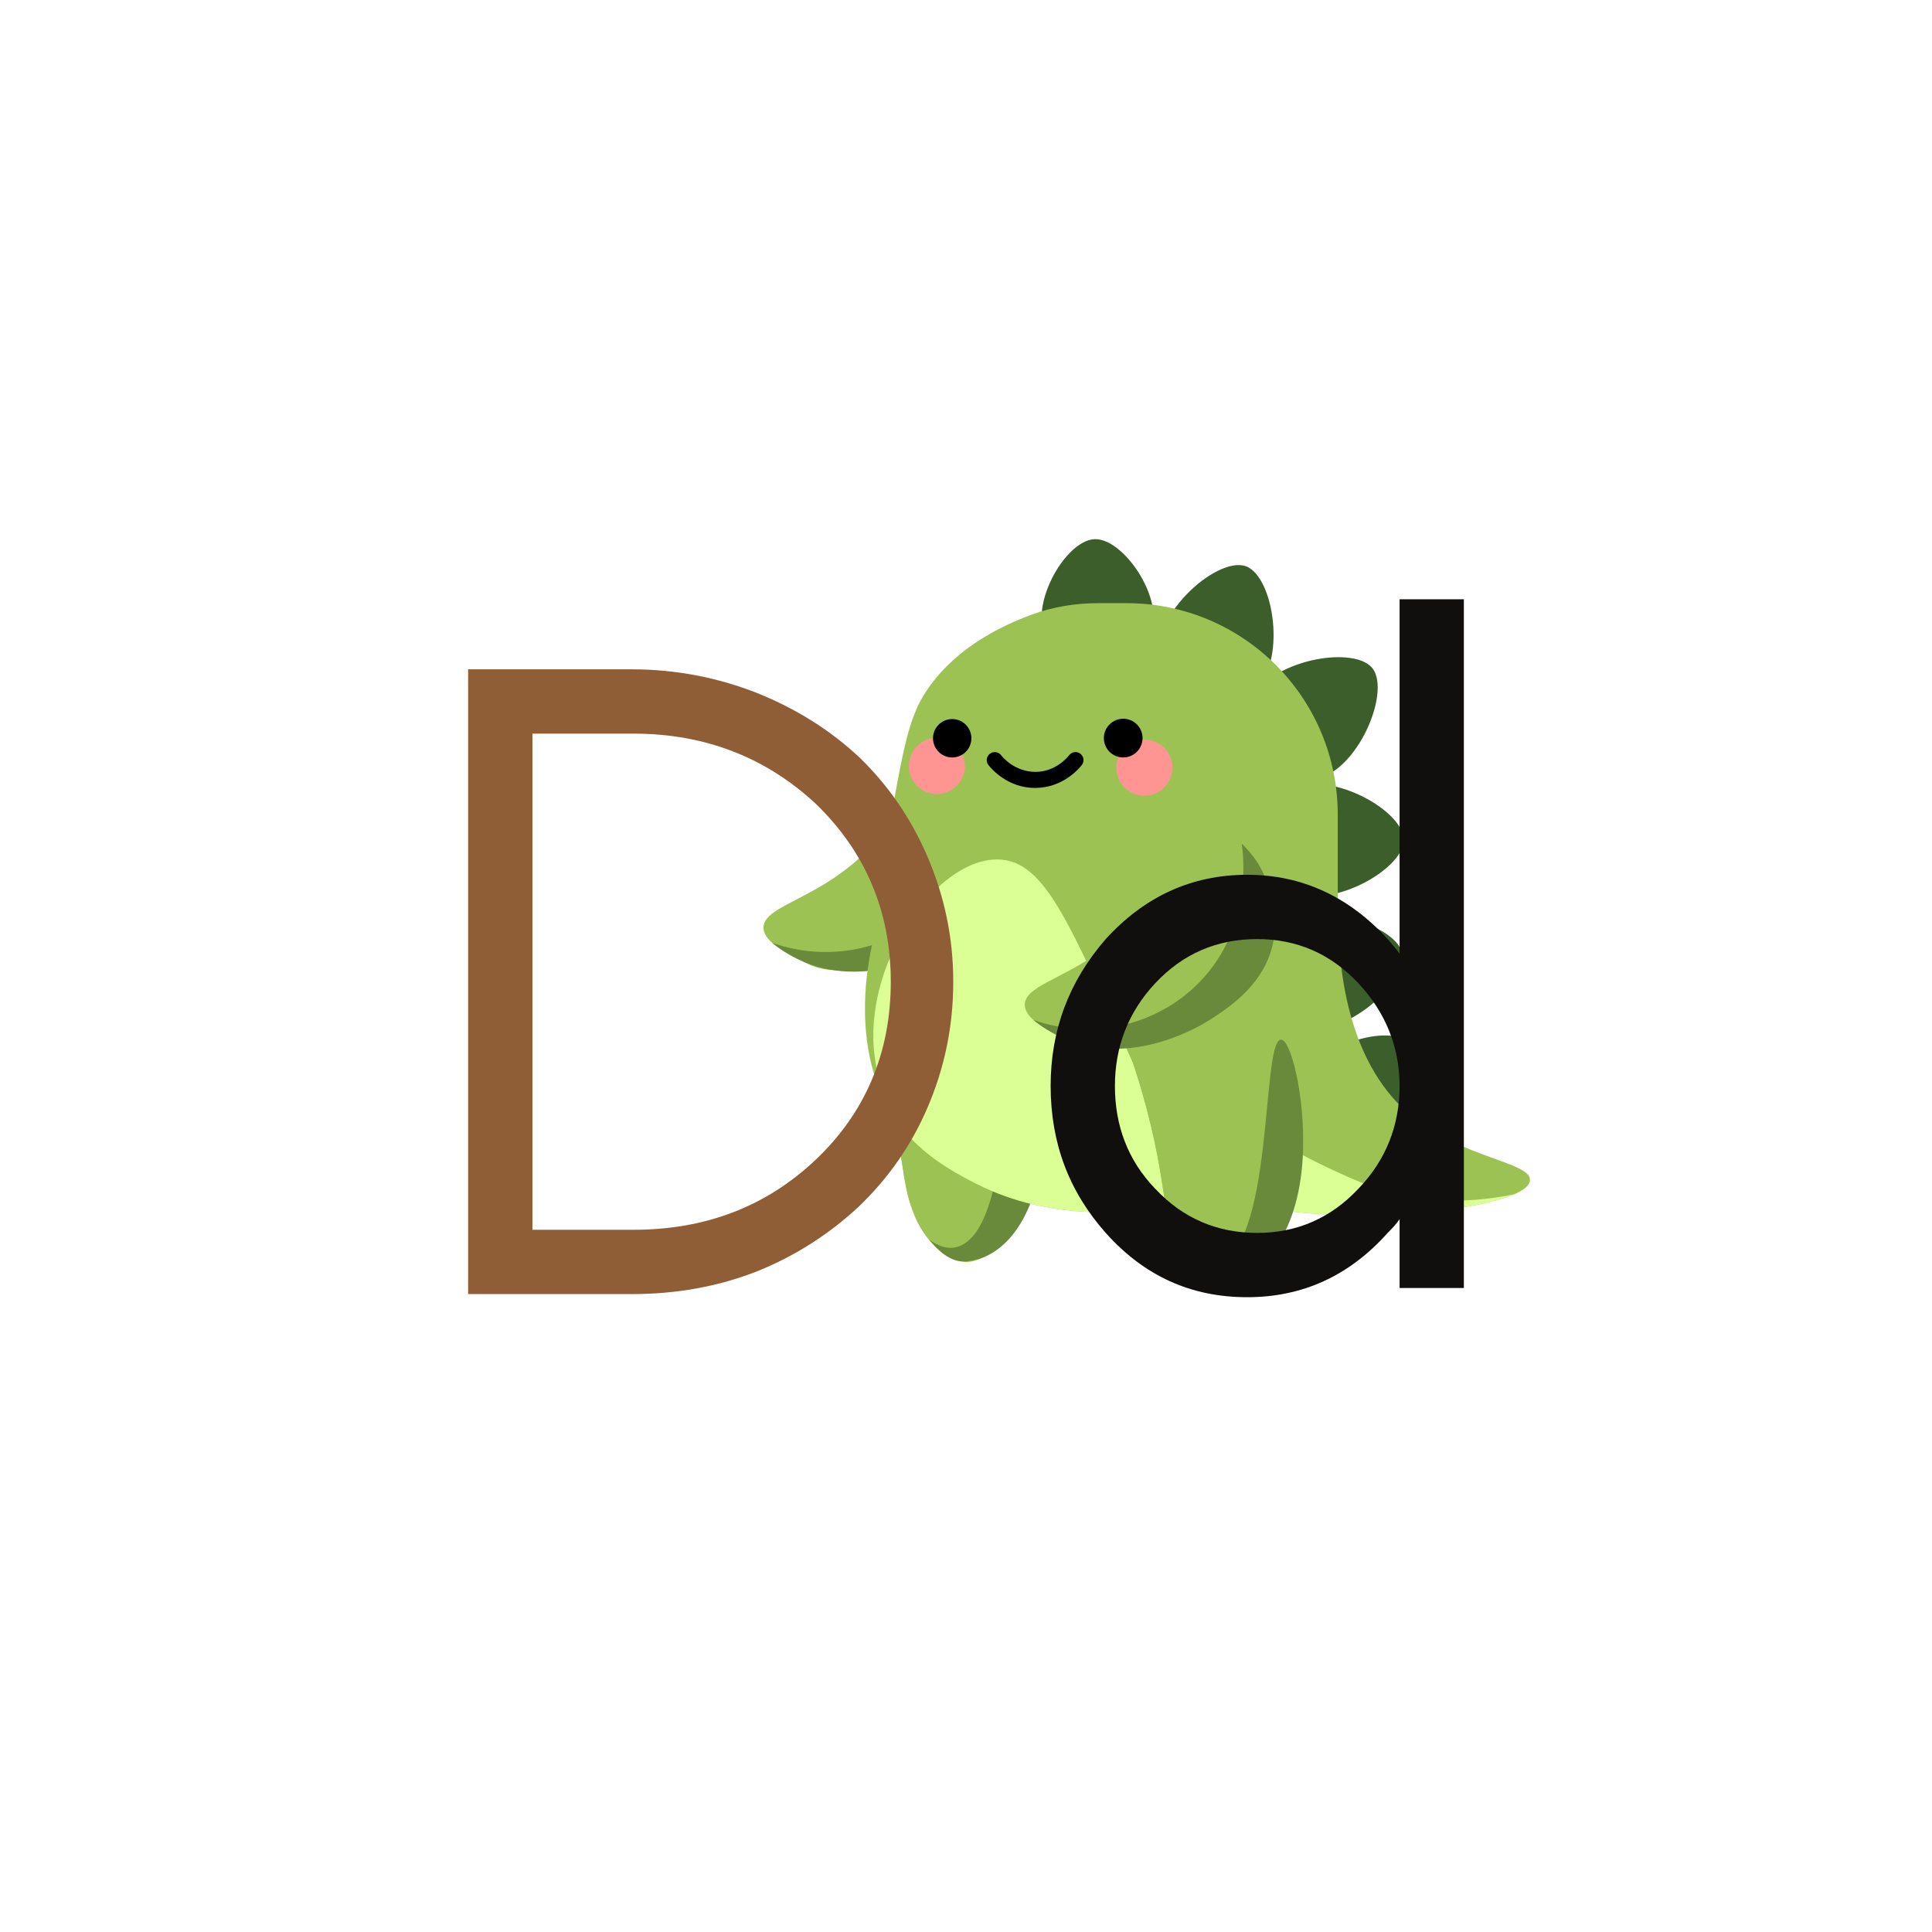 <svg xmlns="http://www.w3.org/2000/svg" xmlns:xlink="http://www.w3.org/1999/xlink" width="1080" zoomAndPan="magnify" viewBox="0 0 810 810" height="1080" preserveAspectRatio="xMidYMid meet" version="1.0"><defs><g/><clipPath id="id1"><path d="M 473 420 L 548 420 L 548 535.824 L 473 535.824 Z M 473 420 " clip-rule="nonzero"/></clipPath><clipPath id="id2"><path d="M 473 422 L 548 422 L 548 535.824 L 473 535.824 Z M 473 422 " clip-rule="nonzero"/></clipPath><clipPath id="id3"><path d="M 498 435 L 547 435 L 547 535.824 L 498 535.824 Z M 498 435 " clip-rule="nonzero"/></clipPath></defs><rect x="-81" width="972" fill="rgb(100%, 100%, 100%)" y="-81" height="972" fill-opacity="1"/><rect x="-81" width="972" fill="rgb(100%, 100%, 100%)" y="-81" height="972" fill-opacity="1"/><path fill="rgb(23.14%, 36.859%, 16.469%)" d="M 458.926 226.043 C 445.617 226.547 427.949 259.152 441.535 271.98 C 450.363 280.32 471.57 279.516 479.742 270.527 C 492.316 256.703 472.234 225.539 458.926 226.043 Z M 458.926 226.043 " fill-opacity="1" fill-rule="nonzero"/><path fill="rgb(61.179%, 76.079%, 32.939%)" d="M 438.594 413.762 C 438.359 418.824 434.055 506.039 418.449 521.293 C 411.574 528.016 405.02 528.016 405.02 528.016 C 403.719 528.016 398.238 527.828 391.59 521.293 C 381.27 511.152 379.578 496.938 378.16 487.691 C 376.16 474.59 372.422 456.434 364.73 433.926 " fill-opacity="1" fill-rule="nonzero"/><path fill="rgb(61.179%, 76.079%, 32.939%)" d="M 438.867 414.879 C 438.668 419.918 434.305 507.152 418.727 522.41 C 411.875 529.133 405.297 529.133 405.297 529.133 C 405.027 529.133 404.488 529.133 403.816 528.996 C 401.469 528.727 397.035 527.449 391.867 522.41 C 381.527 512.262 379.848 498.082 378.438 488.805 C 376.422 475.699 372.73 457.555 365.008 435.039 L 419.195 420.254 Z M 438.867 414.879 " fill-opacity="1" fill-rule="nonzero"/><path fill="rgb(40.779%, 54.12%, 22.749%)" d="M 437.473 475.41 C 436.352 509.371 421.062 528.508 404.031 528.848 C 400.723 528.914 395.812 527.484 389.703 519.828 C 391.691 521.246 395.914 523.883 400.395 522.988 C 425.789 517.914 419.699 429.086 428.258 428.742 C 432.188 428.582 438.258 451.66 437.473 475.41 Z M 437.473 475.41 " fill-opacity="1" fill-rule="nonzero"/><path fill="rgb(61.179%, 76.079%, 32.939%)" d="M 424.461 369.742 C 420.23 378.277 412.641 382.242 397.602 389.902 C 374.637 401.598 353.215 412.484 337.168 403.344 C 336.496 402.941 335.824 402.539 335.152 402 C 335.086 402 335.086 402 335.086 402 C 322.672 396.477 320.074 391.98 320.098 388.84 C 320.172 381.152 336.027 378.113 352.746 365.91 C 366.109 356.16 374.508 344.57 379.672 335.867 C 389.879 325.113 405.055 322.492 415.797 328.34 C 416.469 328.609 417.141 329.012 417.746 329.418 C 431.441 338.484 429.973 358.586 424.461 369.742 Z M 424.461 369.742 " fill-opacity="1" fill-rule="nonzero"/><path fill="rgb(40.779%, 54.12%, 22.749%)" d="M 424.461 361.676 C 421.25 380.062 405.832 389.984 397.602 395.281 C 394.352 397.371 365.707 415.188 337.168 403.344 C 331.227 400.879 326.746 397.734 323.738 395.281 C 347.051 403.512 372.957 398.352 390.887 381.84 C 416.863 357.914 411.438 323.672 411.031 321.352 C 412.91 323.125 415.402 325.785 417.746 329.418 C 418.395 330.418 427.406 344.809 424.461 361.676 Z M 424.461 361.676 " fill-opacity="1" fill-rule="nonzero"/><path fill="rgb(23.14%, 36.859%, 16.469%)" d="M 522.367 237.414 C 509.855 232.852 479.789 260.184 486.938 278.801 C 491.586 290.906 511.523 298.18 522.863 291.906 C 540.309 282.27 534.875 241.984 522.367 237.414 Z M 522.367 237.414 " fill-opacity="1" fill-rule="nonzero"/><path fill="rgb(23.14%, 36.859%, 16.469%)" d="M 575.352 280.105 C 566.984 269.734 527.141 277.633 523.676 297.277 C 521.418 310.047 534.754 326.566 547.699 327.051 C 567.609 327.797 583.711 290.477 575.352 280.105 Z M 575.352 280.105 " fill-opacity="1" fill-rule="nonzero"/><path fill="rgb(23.14%, 36.859%, 16.469%)" d="M 588.531 352.152 C 588.504 338.824 552.523 319.98 537.516 333.105 C 527.766 341.641 527.797 362.879 537.582 371.375 C 552.637 384.453 588.559 365.48 588.531 352.152 Z M 588.531 352.152 " fill-opacity="1" fill-rule="nonzero"/><path fill="rgb(23.14%, 36.859%, 16.469%)" d="M 587.812 399.527 C 584.875 386.531 545.633 376.031 533.867 392.133 C 526.219 402.598 530.906 423.312 542.309 429.461 C 559.859 438.918 590.754 412.527 587.812 399.527 Z M 587.812 399.527 " fill-opacity="1" fill-rule="nonzero"/><path fill="rgb(23.14%, 36.859%, 16.469%)" d="M 590.641 437.25 C 583.27 429.141 550.922 437.547 549.023 453.852 C 547.789 464.449 559.531 477.375 570.188 477.145 C 586.586 476.797 598.016 445.363 590.641 437.25 Z M 590.641 437.25 " fill-opacity="1" fill-rule="nonzero"/><path fill="rgb(23.14%, 36.859%, 16.469%)" d="M 609.844 463.664 C 604.371 459.82 586.23 469.148 587.27 479.113 C 587.949 485.594 596.672 491.723 602.988 490.164 C 612.707 487.758 615.324 467.508 609.844 463.664 Z M 609.844 463.664 " fill-opacity="1" fill-rule="nonzero"/><path fill="rgb(61.179%, 76.079%, 32.939%)" d="M 560.855 341.527 L 560.855 407.457 C 560.52 411.625 554.004 481.32 507.137 501.551 C 501.969 503.766 496.664 505.246 491.426 506.32 C 478.465 508.875 466.246 508.473 460.133 508.27 C 453.891 508.066 443.012 507.598 430.051 504.172 C 422.734 502.223 414.676 499.266 406.418 494.828 C 400.238 491.535 388.691 485.352 379.559 474.664 C 379.156 474.195 378.754 473.727 378.418 473.254 C 378.148 472.984 377.945 472.715 377.746 472.379 C 362.234 452.488 361.562 426.949 363.309 410.281 C 363.914 404.77 364.785 400.199 365.391 397.109 C 365.926 394.688 366.332 392.203 366.598 389.715 C 367.672 380.574 369.285 368.543 371.566 354.5 C 371.969 352.078 372.375 349.523 372.844 346.973 C 377.879 318.141 380.5 303.488 386.273 293.203 C 390.367 285.879 401.918 268.875 432.672 257.652 C 441.469 254.426 450.867 252.879 460.27 252.879 L 472.289 252.879 C 521.238 252.879 560.855 292.531 560.855 341.527 Z M 560.855 341.527 " fill-opacity="1" fill-rule="nonzero"/><path fill="rgb(61.179%, 76.079%, 32.939%)" d="M 641.43 494.828 C 641.297 497.113 638.746 498.996 634.918 500.676 C 623.637 505.516 601.547 507.934 598.055 508.27 C 575.559 510.621 542.926 510.957 502.102 500.945 C 495.051 499.266 487.801 497.18 480.277 494.828 L 560.855 380.574 C 560.922 411.828 566.898 447.246 591.809 467.945 C 613.164 485.621 641.902 487.168 641.43 494.828 Z M 641.43 494.828 " fill-opacity="1" fill-rule="nonzero"/><path fill="rgb(85.88%, 100%, 58.429%)" d="M 491.426 506.32 C 478.465 508.875 466.246 508.473 460.133 508.27 C 453.891 508.066 443.012 507.598 430.051 504.172 C 422.734 502.223 414.676 499.266 406.418 494.828 C 400.238 491.535 388.691 485.352 379.559 474.664 C 379.156 474.195 378.754 473.727 378.418 473.254 C 378.418 473.32 378.418 473.457 378.484 473.523 C 378.215 473.121 377.945 472.785 377.746 472.379 C 370.762 461.492 366.195 448.723 366.129 434.34 C 366.129 425.941 367.605 417.406 370.227 409.273 C 379.156 381.648 401.113 358.801 419.848 360.414 C 436.836 361.824 446.84 383.801 466.848 427.621 C 482.426 461.828 495.184 489.652 491.426 506.32 Z M 491.426 506.32 " fill-opacity="1" fill-rule="nonzero"/><path fill="rgb(85.88%, 100%, 58.429%)" d="M 634.918 500.676 C 623.637 505.516 601.547 507.934 598.055 508.27 C 575.559 510.621 542.926 510.957 502.102 500.945 C 504.262 492.844 509.52 477.273 520.566 474.664 C 526.824 473.188 531.93 476.594 540.711 481.387 C 563.445 493.801 582.195 500.582 587.715 501.551 C 606.797 504.895 623.316 503.102 634.918 500.676 Z M 634.918 500.676 " fill-opacity="1" fill-rule="nonzero"/><g clip-path="url(#id1)"><path fill="rgb(61.179%, 76.079%, 32.939%)" d="M 547.426 420.898 C 547.191 425.961 542.887 513.176 527.281 528.434 C 520.406 535.152 513.852 535.152 513.852 535.152 C 512.551 535.152 507.07 534.965 500.422 528.434 C 490.102 518.289 488.41 504.074 486.992 494.828 C 484.992 481.73 481.254 463.57 473.562 441.062 " fill-opacity="1" fill-rule="nonzero"/></g><path fill="rgb(61.179%, 76.079%, 32.939%)" d="M 533.996 402.082 C 529.766 410.617 522.18 414.582 507.137 422.242 C 484.172 433.938 462.754 444.824 446.703 435.684 C 446.035 435.281 445.363 434.879 444.691 434.34 C 444.625 434.34 444.625 434.34 444.625 434.34 C 432.207 428.816 429.609 424.32 429.637 421.184 C 429.711 413.492 445.562 410.457 462.281 398.25 C 475.645 388.5 484.047 376.91 489.211 368.207 C 499.414 357.457 514.59 354.836 525.336 360.68 C 526.004 360.949 526.676 361.352 527.281 361.758 C 540.98 370.828 539.504 390.926 533.996 402.082 Z M 533.996 402.082 " fill-opacity="1" fill-rule="nonzero"/><path fill="rgb(40.779%, 54.12%, 22.749%)" d="M 533.996 394.016 C 530.785 412.406 515.371 422.324 507.137 427.621 C 503.887 429.711 475.242 447.527 446.703 435.684 C 440.762 433.219 436.285 430.074 433.277 427.621 C 456.59 435.852 482.496 430.691 500.422 414.18 C 526.402 390.254 520.977 356.012 520.566 353.691 C 522.445 355.465 524.938 358.129 527.281 361.758 C 527.934 362.758 536.938 377.148 533.996 394.016 Z M 533.996 394.016 " fill-opacity="1" fill-rule="nonzero"/><g clip-path="url(#id2)"><path fill="rgb(61.179%, 76.079%, 32.939%)" d="M 547.707 422.023 C 547.508 427.062 543.141 514.297 527.562 529.555 C 520.715 536.273 514.133 536.273 514.133 536.273 C 513.867 536.273 513.328 536.273 512.656 536.141 C 510.305 535.871 505.875 534.594 500.703 529.555 C 490.363 519.406 488.684 505.227 487.273 495.949 C 485.262 482.844 481.566 464.699 473.848 442.184 L 528.035 427.398 Z M 547.707 422.023 " fill-opacity="1" fill-rule="nonzero"/></g><g clip-path="url(#id3)"><path fill="rgb(40.779%, 54.12%, 22.749%)" d="M 546.305 482.555 C 545.184 516.516 529.895 535.648 512.863 535.992 C 509.555 536.059 504.645 534.629 498.535 526.973 C 500.523 528.391 504.746 531.027 509.227 530.133 C 534.621 525.059 528.531 436.23 537.09 435.887 C 541.027 435.727 547.09 458.797 546.305 482.555 Z M 546.305 482.555 " fill-opacity="1" fill-rule="nonzero"/></g><path fill="rgb(0%, 0%, 0%)" d="M 433.973 330.355 C 422.504 330.355 415.668 322.371 414.406 320.754 C 413.266 319.293 413.52 317.184 414.977 316.035 C 416.441 314.895 418.543 315.141 419.691 316.605 C 420.27 317.332 425.344 323.609 434.207 323.621 C 442.477 323.516 447.355 317.762 448.258 316.613 C 449.398 315.141 451.508 314.879 452.965 316.023 C 454.426 317.156 454.695 319.27 453.555 320.734 C 452.324 322.312 445.637 330.195 434.305 330.344 C 434.188 330.355 434.074 330.355 433.973 330.355 Z M 433.973 330.355 " fill-opacity="1" fill-rule="nonzero"/><path fill="rgb(100%, 58.429%, 57.249%)" d="M 404.531 321.137 C 404.531 321.91 404.453 322.672 404.305 323.43 C 404.152 324.188 403.93 324.922 403.637 325.637 C 403.34 326.352 402.977 327.027 402.551 327.672 C 402.121 328.312 401.633 328.906 401.09 329.453 C 400.543 330 399.949 330.488 399.309 330.914 C 398.668 331.344 397.988 331.707 397.277 332.004 C 396.562 332.297 395.828 332.52 395.07 332.672 C 394.316 332.824 393.551 332.898 392.781 332.898 C 392.008 332.898 391.242 332.824 390.488 332.672 C 389.73 332.52 388.996 332.297 388.281 332.004 C 387.57 331.707 386.891 331.344 386.25 330.914 C 385.609 330.488 385.016 330 384.469 329.453 C 383.926 328.906 383.438 328.312 383.008 327.672 C 382.582 327.027 382.219 326.352 381.922 325.637 C 381.629 324.922 381.406 324.188 381.254 323.43 C 381.105 322.672 381.027 321.91 381.027 321.137 C 381.027 320.363 381.105 319.598 381.254 318.84 C 381.406 318.086 381.629 317.348 381.922 316.637 C 382.219 315.922 382.582 315.242 383.008 314.602 C 383.438 313.961 383.926 313.367 384.469 312.82 C 385.016 312.273 385.609 311.785 386.25 311.355 C 386.891 310.93 387.57 310.566 388.281 310.27 C 388.996 309.977 389.73 309.75 390.488 309.602 C 391.242 309.449 392.008 309.375 392.781 309.375 C 393.551 309.375 394.316 309.449 395.07 309.602 C 395.828 309.75 396.562 309.977 397.277 310.27 C 397.988 310.566 398.668 310.93 399.309 311.355 C 399.949 311.785 400.543 312.273 401.09 312.82 C 401.633 313.367 402.121 313.961 402.551 314.602 C 402.977 315.242 403.34 315.922 403.637 316.637 C 403.93 317.348 404.152 318.086 404.305 318.84 C 404.453 319.598 404.531 320.363 404.531 321.137 Z M 404.531 321.137 " fill-opacity="1" fill-rule="nonzero"/><path fill="rgb(100%, 58.429%, 57.249%)" d="M 491.539 321.836 C 491.539 322.609 491.465 323.371 491.312 324.129 C 491.164 324.887 490.941 325.621 490.645 326.336 C 490.348 327.051 489.988 327.727 489.559 328.371 C 489.129 329.012 488.645 329.605 488.098 330.152 C 487.551 330.699 486.957 331.184 486.316 331.613 C 485.676 332.043 484.996 332.406 484.285 332.703 C 483.57 332.996 482.836 333.219 482.082 333.371 C 481.324 333.52 480.559 333.598 479.789 333.598 C 479.016 333.598 478.254 333.52 477.496 333.371 C 476.738 333.219 476.004 332.996 475.293 332.703 C 474.578 332.406 473.902 332.043 473.262 331.613 C 472.617 331.184 472.023 330.699 471.48 330.152 C 470.934 329.605 470.445 329.012 470.02 328.371 C 469.59 327.727 469.227 327.051 468.934 326.336 C 468.637 325.621 468.414 324.887 468.262 324.129 C 468.113 323.371 468.039 322.609 468.039 321.836 C 468.039 321.062 468.113 320.297 468.262 319.539 C 468.414 318.785 468.637 318.047 468.934 317.336 C 469.227 316.621 469.59 315.941 470.02 315.301 C 470.445 314.66 470.934 314.066 471.48 313.52 C 472.023 312.973 472.617 312.484 473.262 312.055 C 473.902 311.629 474.578 311.266 475.293 310.969 C 476.004 310.672 476.738 310.449 477.496 310.301 C 478.254 310.148 479.016 310.074 479.789 310.074 C 480.559 310.074 481.324 310.148 482.082 310.301 C 482.836 310.449 483.57 310.672 484.285 310.969 C 484.996 311.266 485.676 311.629 486.316 312.055 C 486.957 312.484 487.551 312.973 488.098 313.52 C 488.645 314.066 489.129 314.66 489.559 315.301 C 489.988 315.941 490.348 316.621 490.645 317.336 C 490.941 318.047 491.164 318.785 491.312 319.539 C 491.465 320.297 491.539 321.062 491.539 321.836 Z M 491.539 321.836 " fill-opacity="1" fill-rule="nonzero"/><path fill="rgb(0%, 0%, 0%)" d="M 407.258 309.516 C 407.258 310.043 407.203 310.566 407.102 311.086 C 407 311.605 406.848 312.109 406.645 312.598 C 406.441 313.086 406.195 313.551 405.902 313.988 C 405.605 314.43 405.273 314.836 404.898 315.211 C 404.527 315.582 404.121 315.918 403.68 316.211 C 403.242 316.504 402.777 316.754 402.289 316.953 C 401.801 317.156 401.301 317.309 400.781 317.414 C 400.262 317.516 399.738 317.566 399.211 317.566 C 398.684 317.566 398.16 317.516 397.645 317.414 C 397.125 317.309 396.621 317.156 396.133 316.953 C 395.645 316.754 395.184 316.504 394.742 316.211 C 394.305 315.918 393.898 315.582 393.523 315.211 C 393.148 314.836 392.816 314.43 392.523 313.988 C 392.23 313.551 391.98 313.086 391.781 312.598 C 391.578 312.109 391.426 311.605 391.324 311.086 C 391.219 310.566 391.168 310.043 391.168 309.516 C 391.168 308.988 391.219 308.465 391.324 307.945 C 391.426 307.426 391.578 306.922 391.781 306.434 C 391.98 305.945 392.23 305.484 392.523 305.043 C 392.816 304.602 393.148 304.195 393.523 303.824 C 393.898 303.449 394.305 303.113 394.742 302.82 C 395.184 302.527 395.645 302.281 396.133 302.078 C 396.621 301.875 397.125 301.723 397.645 301.621 C 398.16 301.516 398.684 301.465 399.211 301.465 C 399.738 301.465 400.262 301.516 400.781 301.621 C 401.301 301.723 401.801 301.875 402.289 302.078 C 402.777 302.281 403.242 302.527 403.68 302.82 C 404.121 303.113 404.527 303.449 404.898 303.824 C 405.273 304.195 405.605 304.602 405.902 305.043 C 406.195 305.484 406.441 305.945 406.645 306.434 C 406.848 306.922 407 307.426 407.102 307.945 C 407.203 308.465 407.258 308.988 407.258 309.516 Z M 407.258 309.516 " fill-opacity="1" fill-rule="nonzero"/><path fill="rgb(0%, 0%, 0%)" d="M 479.016 309.449 C 479.016 309.98 478.965 310.512 478.859 311.031 C 478.758 311.555 478.602 312.062 478.398 312.555 C 478.195 313.047 477.945 313.516 477.648 313.961 C 477.352 314.402 477.016 314.812 476.641 315.191 C 476.266 315.566 475.855 315.902 475.41 316.199 C 474.969 316.496 474.5 316.746 474.008 316.949 C 473.516 317.152 473.008 317.309 472.488 317.41 C 471.965 317.516 471.438 317.566 470.906 317.566 C 470.371 317.566 469.844 317.516 469.324 317.41 C 468.801 317.309 468.293 317.152 467.801 316.949 C 467.309 316.746 466.84 316.496 466.398 316.199 C 465.957 315.902 465.547 315.566 465.168 315.191 C 464.793 314.812 464.457 314.402 464.16 313.961 C 463.863 313.516 463.613 313.047 463.41 312.555 C 463.207 312.062 463.055 311.555 462.949 311.031 C 462.844 310.512 462.793 309.98 462.793 309.449 C 462.793 308.914 462.844 308.387 462.949 307.863 C 463.055 307.344 463.207 306.836 463.41 306.344 C 463.613 305.848 463.863 305.383 464.16 304.938 C 464.457 304.496 464.793 304.086 465.168 303.707 C 465.547 303.332 465.957 302.996 466.398 302.699 C 466.84 302.402 467.309 302.152 467.801 301.949 C 468.293 301.742 468.801 301.59 469.324 301.484 C 469.844 301.383 470.371 301.332 470.906 301.332 C 471.438 301.332 471.965 301.383 472.488 301.484 C 473.008 301.59 473.516 301.742 474.008 301.949 C 474.5 302.152 474.969 302.402 475.41 302.699 C 475.855 302.996 476.266 303.332 476.641 303.707 C 477.016 304.086 477.352 304.496 477.648 304.938 C 477.945 305.383 478.195 305.848 478.398 306.344 C 478.602 306.836 478.758 307.344 478.859 307.863 C 478.965 308.387 479.016 308.914 479.016 309.449 Z M 479.016 309.449 " fill-opacity="1" fill-rule="nonzero"/><g fill="rgb(56.47%, 36.859%, 21.179%)" fill-opacity="1"><g transform="translate(167.375, 542.554)"><g><path d="M 232.281 -130.969 C 232.281 -149.848 228.43 -167.18 221.496 -183.359 C 214.562 -199.539 204.93 -213.406 192.988 -224.961 C 180.664 -236.516 166.41 -245.379 150.23 -251.926 C 133.668 -258.473 115.949 -261.941 97.457 -261.941 L 28.891 -261.941 L 28.891 0 L 97.457 0 C 115.949 0 133.668 -3.082 150.23 -9.629 C 166.41 -16.18 180.664 -25.422 192.988 -36.98 C 204.93 -48.535 214.562 -62.02 221.496 -78.195 C 228.43 -94.375 232.281 -111.711 232.281 -130.969 Z M 206.086 -130.969 C 206.086 -100.926 195.301 -75.887 174.5 -56.242 C 153.699 -36.594 128.273 -26.965 98.227 -26.965 L 55.855 -26.965 L 55.855 -234.977 L 98.227 -234.977 C 128.273 -234.977 153.699 -224.961 174.5 -205.699 C 195.301 -185.672 206.086 -160.633 206.086 -130.969 Z M 206.086 -130.969 "/></g></g></g><g fill="rgb(6.27%, 5.879%, 5.099%)" fill-opacity="1"><g transform="translate(423.161, 540.005)"><g><path d="M 163.625 -84.699 C 163.625 -68.145 157.848 -53.516 146.301 -41.578 C 134.75 -29.262 120.504 -23.102 103.949 -23.102 C 87.008 -23.102 72.766 -29.262 61.215 -41.578 C 49.664 -53.516 44.273 -68.145 44.273 -84.699 C 44.273 -100.871 49.664 -115.5 61.215 -127.82 C 72.766 -140.141 87.008 -146.301 103.949 -146.301 C 120.504 -146.301 134.75 -140.141 146.301 -127.82 C 157.848 -115.5 163.625 -100.871 163.625 -84.699 Z M 190.574 0 L 190.574 -288.75 L 163.625 -288.75 L 163.625 -140.141 C 162.082 -142.449 160.16 -144.375 158.617 -146.301 C 142.449 -164.008 122.812 -173.25 99.715 -173.25 C 76.23 -173.25 56.594 -164.008 40.426 -146.301 C 25.023 -128.59 17.324 -108.184 17.324 -84.699 C 17.324 -60.828 25.023 -40.426 40.426 -23.102 C 56.594 -5.004 76.23 3.852 99.715 3.852 C 122.812 3.852 142.449 -5.004 158.617 -23.102 C 160.16 -24.641 162.082 -26.566 163.625 -28.875 L 163.625 0 Z M 190.574 0 "/></g></g></g></svg>